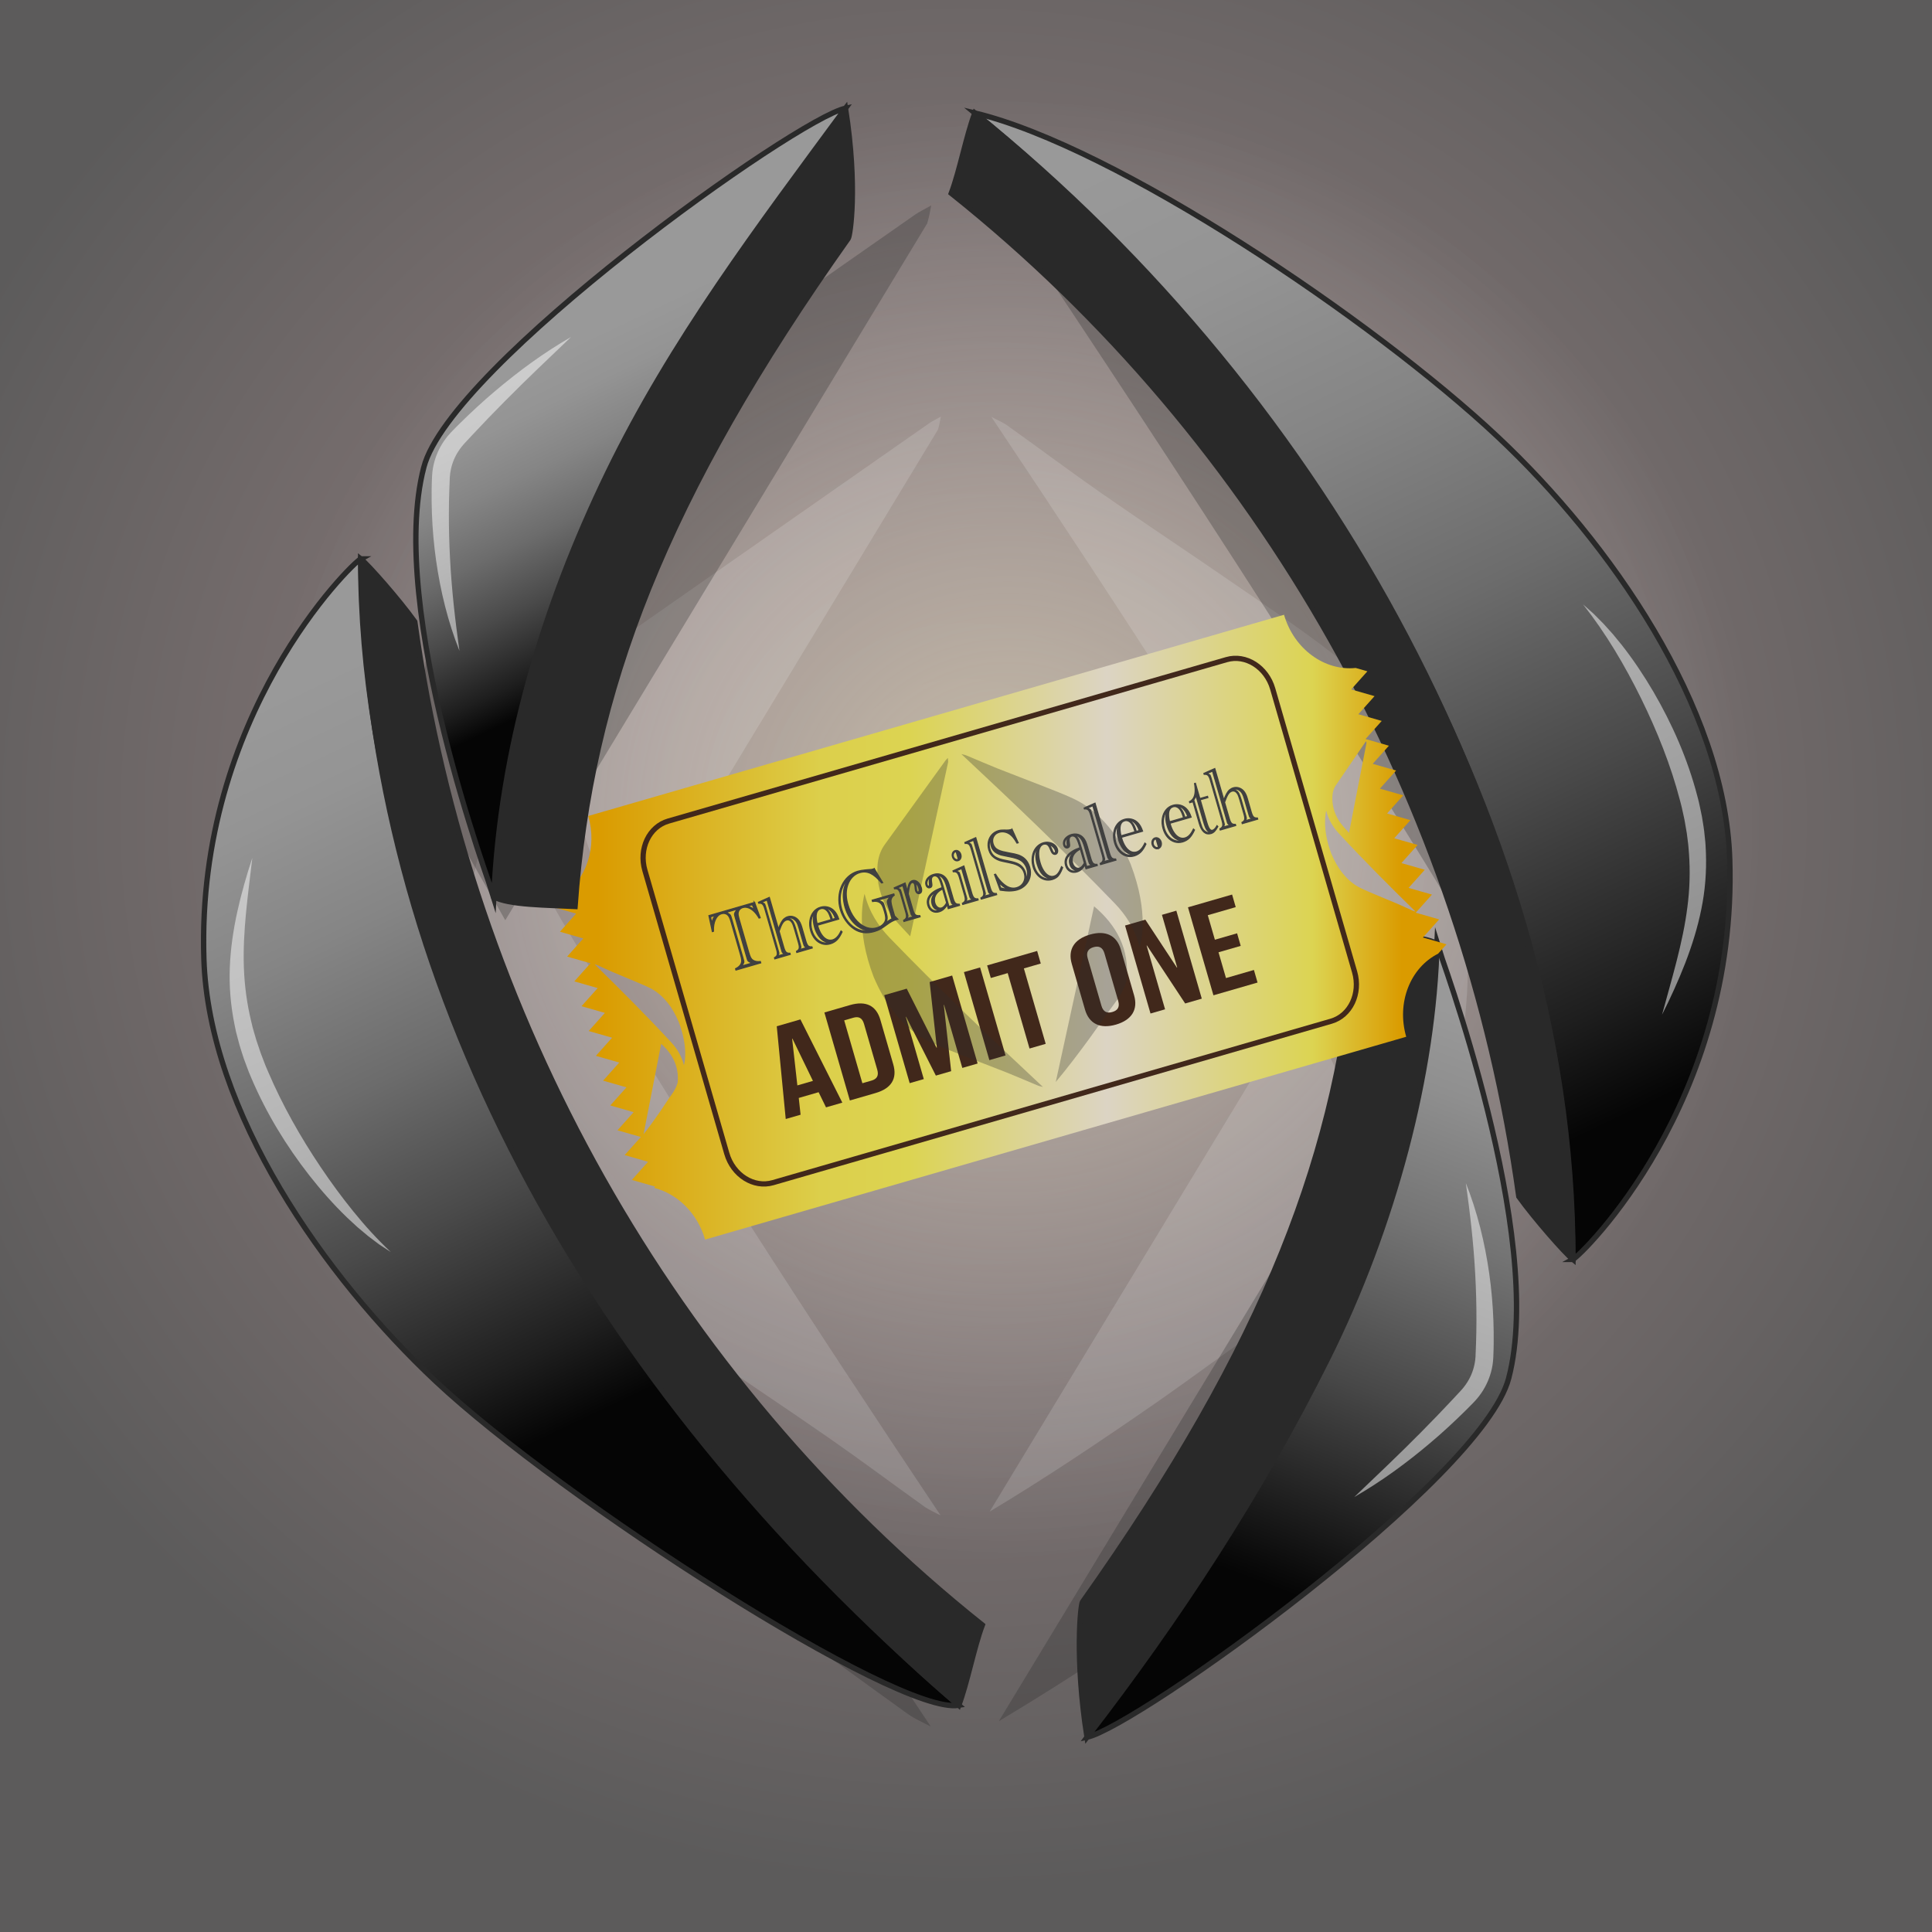 <?xml version="1.0" encoding="UTF-8"?><svg id="a" xmlns="http://www.w3.org/2000/svg" width="1080" height="1080" xmlns:xlink="http://www.w3.org/1999/xlink" viewBox="0 0 1080 1080"><rect x="0" y="0" width="1080" height="1080" fill="#333333" stroke="none"/><defs><radialGradient id="b" cx="538.63" cy="625.21" fx="538.63" fy="625.21" r="623.74" gradientTransform="translate(0 1057.47) scale(1 -.96)" gradientUnits="userSpaceOnUse"><stop offset="0" stop-color="#8f7e7e"/><stop offset=".26" stop-color="#887979"/><stop offset=".66" stop-color="#736b6b"/><stop offset="1" stop-color="#5c5b5b"/></radialGradient><radialGradient id="c" cx="935.91" cy="-2622.26" fx="935.91" fy="-2622.26" r="31.87" gradientTransform="translate(-11706.25 -33023.96) scale(13.11 -12.77)" gradientUnits="userSpaceOnUse"><stop offset="0" stop-color="#fffad1"/><stop offset=".55" stop-color="#fffded" stop-opacity=".45"/><stop offset="1" stop-color="#fff" stop-opacity="0"/></radialGradient><linearGradient id="d" x1="942.3" y1="503.71" x2="642.96" y2="1030.38" gradientTransform="translate(-46.28 1049.01) rotate(4.08) scale(1 -1)" gradientUnits="userSpaceOnUse"><stop offset="0" stop-color="#050505"/><stop offset=".1" stop-color="#1e1e1e"/><stop offset=".31" stop-color="#4a4a4a"/><stop offset=".5" stop-color="#6c6c6c"/><stop offset=".69" stop-color="#858585"/><stop offset=".86" stop-color="#949494"/><stop offset="1" stop-color="#999"/></linearGradient><linearGradient id="e" x1="751.42" y1="213.11" x2="847.69" y2="535.81" gradientTransform="translate(-46.28 1049.01) rotate(4.08) scale(1 -1)" gradientUnits="userSpaceOnUse"><stop offset="0" stop-color="#050505"/><stop offset=".03" stop-color="#0a0a0a"/><stop offset=".36" stop-color="#474747"/><stop offset=".65" stop-color="#747474"/><stop offset=".87" stop-color="#8f8f8f"/><stop offset="1" stop-color="#999"/></linearGradient><linearGradient id="f" x1="309.01" y1="563.7" x2="808.61" y2="563.7" gradientTransform="translate(0 1082) scale(1 -1)" gradientUnits="userSpaceOnUse"><stop offset="0" stop-color="#da9b00"/><stop offset=".05" stop-color="#da9b00"/><stop offset=".3" stop-color="#dccf4b"/><stop offset=".4" stop-color="#dcd452"/><stop offset=".62" stop-color="#dcd4c4"/><stop offset=".85" stop-color="#dcd452"/><stop offset=".95" stop-color="#da9b00"/><stop offset="1" stop-color="#da9b00"/></linearGradient><linearGradient id="g" x1="362.71" y1="286.52" x2="145.16" y2="669.28" gradientTransform="translate(-46.28 1049.01) rotate(4.08) scale(1 -1)" gradientUnits="userSpaceOnUse"><stop offset="0" stop-color="#050505"/><stop offset=".1" stop-color="#1e1e1e"/><stop offset=".31" stop-color="#4a4a4a"/><stop offset=".5" stop-color="#6c6c6c"/><stop offset=".69" stop-color="#858585"/><stop offset=".86" stop-color="#949494"/><stop offset="1" stop-color="#999"/></linearGradient><linearGradient id="h" x1="400.41" y1="733.86" x2="313.69" y2="885.89" gradientTransform="translate(-46.28 1049.01) rotate(4.08) scale(1 -1)" gradientUnits="userSpaceOnUse"><stop offset="0" stop-color="#c7c7c7"/><stop offset=".13" stop-color="#d2d2d2"/><stop offset=".45" stop-color="#ebebeb"/><stop offset=".75" stop-color="#fafafa"/><stop offset="1" stop-color="#fff"/></linearGradient><linearGradient id="i" x1="400.38" y1="733.69" x2="313.74" y2="886.12" gradientTransform="translate(-46.28 1049.01) rotate(4.08) scale(1 -1)" gradientUnits="userSpaceOnUse"><stop offset="0" stop-color="#050505"/><stop offset=".1" stop-color="#1e1e1e"/><stop offset=".31" stop-color="#4a4a4a"/><stop offset=".5" stop-color="#6c6c6c"/><stop offset=".69" stop-color="#858585"/><stop offset=".86" stop-color="#949494"/><stop offset="1" stop-color="#999"/></linearGradient></defs><rect width="1080" height="1080" style="fill:url(#b);"/><ellipse cx="558.75" cy="476.31" rx="430.31" ry="427.02" style="fill:url(#c); isolation:isolate; opacity:.5;"/><path d="M790.24,654.61c1.04-34.25-8.51-62.32-24.09-88.66-66.93-113.08-138.61-223.11-211.98-332.93,3.09,1.67,6.41,3.03,9.24,5.06,17.61,12.57,34.92,25.55,52.68,37.9,24.31,16.9,49.01,33.24,73.39,50.05,18.56,12.8,37.37,25.32,55.17,39.12,22.89,17.74,39.81,40.19,52.8,66.48,11.82,23.91,17.9,48.7,21.62,75.09,9.04,96.33-25.5,142.8-28.83,147.89Z" style="fill:#fff; opacity:.15;"/><path d="M289.72,425.54c-1.04,34.25,8.51,62.32,24.09,88.66,66.93,113.08,138.61,223.11,211.98,332.93-3.09-1.67-6.41-3.03-9.24-5.06-17.61-12.57-34.92-25.55-52.68-37.9-24.31-16.9-49.01-33.24-73.39-50.05-18.56-12.8-37.37-25.32-55.18-39.12-22.89-17.74-39.81-40.19-52.8-66.48-11.82-23.91-17.9-48.7-21.62-75.09-8.87-92.11,25.51-142.81,28.84-147.89Z" style="fill:#fff; opacity:.15;"/><path d="M524.31,240.18c-56.61,93.48-112.82,186.3-170.37,281.35-10.46-18.98-21.65-35.53-27.34-55.1-8.06-27.72-7.36-55.05,3.33-81.95,5.47-13.76,13.99-25.25,26.25-33.82,54.42-38.01,108.81-76.05,163.23-114.05,1.64-1.15,3.49-2,6.54-3.73-.57,3.09-.9,4.87-1.64,7.3Z" style="fill:#fff; opacity:.15;"/><path d="M745.84,706.36c-10.13,13.82-22.3,23.98-36.02,33-22.18,14.57-43.29,30.77-65.14,45.88-29.84,20.63-59.95,40.87-91.45,59.75,57.22-94.44,114.45-188.89,171.8-283.54,31.65,42.2,45.92,91.24,20.81,144.91Z" style="fill:#fff; opacity:.15;"/><path d="M886.4,698.65c1.44-47.41-11.78-86.27-33.35-122.73-92.65-156.54-191.87-308.85-293.44-460.87,4.28,2.31,8.87,4.19,12.8,7,24.37,17.4,48.34,35.37,72.93,52.46,33.65,23.4,67.85,46.01,101.6,69.29,25.69,17.72,51.73,35.05,76.38,54.15,31.69,24.56,55.1,55.63,73.09,92.02,16.36,33.11,24.77,67.42,29.92,103.95,12.5,133.36-35.32,197.7-39.93,204.73Z" style="fill:#2e2e2e; opacity:.3;"/><path d="M193.53,381.55c-1.44,47.41,11.78,86.27,33.35,122.73,92.65,156.54,191.87,308.85,293.44,460.87-4.28-2.31-8.87-4.19-12.8-7-24.37-17.4-48.34-35.37-72.93-52.46-33.65-23.4-67.85-46.01-101.6-69.29-25.69-17.72-51.73-35.05-76.38-54.15-31.69-24.56-55.1-55.63-73.09-92.02-16.36-33.11-24.77-67.42-29.92-103.95-12.27-127.51,35.33-197.69,39.93-204.73Z" style="fill:#2e2e2e; opacity:.3;"/><path d="M518.28,124.96c-78.37,129.4-156.17,257.9-235.84,389.47-14.48-26.27-29.97-49.18-37.85-76.28-11.16-38.38-10.19-76.21,4.61-113.44,7.57-19.04,19.37-34.96,36.34-46.82,75.33-52.62,150.63-105.28,225.97-157.89,2.27-1.59,4.83-2.77,9.05-5.17-.8,4.3-1.26,6.76-2.28,10.13Z" style="fill:#2e2e2e; opacity:.3;"/><path d="M824.94,770.29c-14.02,19.13-30.86,33.2-49.86,45.68-30.71,20.17-59.93,42.6-90.17,63.51-41.31,28.56-82.98,56.58-126.59,82.71,79.22-130.74,158.43-261.48,237.82-392.5,43.81,58.42,63.56,126.3,28.8,200.6Z" style="fill:#2e2e2e; opacity:.3;"/><path d="M879.27,704.02c.4-253.11-158.56-497.57-334.31-640.85,78.6,18.85,222.4,115.47,292.23,180.98,62.43,58.57,127.05,150.73,129.75,236.29,4.31,136.01-82.39,220.76-87.67,223.58Z" style="fill:url(#d); stroke:#292929; stroke-miterlimit:10; stroke-width:3px;"/><path d="M849.04,668.87c-30.48-219.77-143.81-422.45-317.26-560.81,4.82-12.85,8.35-32.04,13.17-44.89,200.3,161.47,331.39,405.83,334.32,640.85-4.37-3.52-21.32-22.74-30.23-35.15Z" style="fill:#292929; stroke:#292929; stroke-miterlimit:10; stroke-width:3px;"/><path d="M884.94,337.85c1.97,1.7,3.91,3.45,5.85,5.21l5.53,5.57c1.77,1.92,3.51,3.88,5.27,5.84l4.99,6.08c6.48,8.26,12.33,17.01,17.65,26.08,10.59,18.17,19.16,37.62,24.54,58.21,.33,1.29,.7,2.56,.98,3.87l.84,3.91c.27,1.31,.58,2.6,.81,3.92l.64,3.96c.19,1.32,.44,2.64,.59,3.97l.42,4c.33,2.66,.45,5.34,.56,8.02,.41,10.72-.43,21.49-2.59,31.9-2.11,10.43-5.3,20.52-9.08,30.27-1.9,4.88-3.94,9.69-6.09,14.44l-3.29,7.09c-1.15,2.34-2.27,4.69-3.46,7.01,5.42-20.12,11.62-39.97,14.16-60.09,1.32-10.04,1.62-20.11,.88-30.11l-.3-3.75c-.07-1.25-.29-2.49-.43-3.73l-.47-3.73c-.17-1.24-.43-2.47-.64-3.71l-.64-3.71c-.23-1.23-.53-2.46-.8-3.69l-.82-3.69c-.27-1.23-.64-2.44-.95-3.67-5.1-19.57-12.73-38.64-21.76-57-4.52-9.19-9.42-18.21-14.76-27-5.34-8.77-11.18-17.28-17.63-25.47Z" style="fill:#fff; opacity:.5;"/><path d="M843.38,770.42c-14.85,56.89-208.41,195-235.74,200.69,48.84-66.31,95.01-132.77,130.93-206.88s60.98-154.42,64.71-236.69c1.23,4.32,60.85,163.35,40.1,242.88Z" style="fill:url(#e); stroke:#292929; stroke-dasharray:0 0 0 0 0 0 0 0 0 0 0 0; stroke-miterlimit:10; stroke-width:3px;"/><path d="M803.28,527.53c-7.9-4.7-30.39-4.64-45.44-5.45-8.57,120.29-50.14,228.82-152.74,373.47-1.01,1.42-4.4,31.15,2.54,75.56,51.07-66,96.95-136.33,134.23-210.98s59.68-160.32,61.41-232.6Z" style="fill:#292929; stroke:#292929; stroke-dasharray:0 0 0 0 0 0 0 0 0 0 0 0; stroke-miterlimit:10; stroke-width:3px;"/><path d="M819.43,661.38c6.43,16.18,10.6,33.26,13.07,50.58,1.23,8.67,1.99,17.41,2.32,26.17,.19,4.38,.19,8.77,.16,13.15,0,2.19-.12,4.38-.18,6.58l-.03,.82-.06,.92c-.03,.62-.09,1.24-.16,1.86-.13,1.23-.34,2.46-.6,3.67-1.06,4.85-3.07,9.47-5.85,13.54-.7,1.01-1.44,2-2.23,2.94-.4,.47-.79,.94-1.21,1.39-.42,.45-.85,.92-1.21,1.28-1.54,1.55-3.04,3.13-4.61,4.64-6.22,6.11-12.62,12.04-19.29,17.66-13.3,11.26-27.4,21.58-42.49,30.26,12.58-12.02,25.08-23.83,37.15-36.04,6.04-6.09,11.99-12.26,17.83-18.51l4.37-4.7c.39-.41,.68-.75,.99-1.1,.32-.34,.6-.72,.89-1.08,.58-.73,1.12-1.49,1.62-2.26,2.06-3.09,3.51-6.55,4.27-10.15,.2-.9,.36-1.8,.47-2.71,.06-.45,.11-.91,.13-1.37l.05-.7,.03-.8c.08-2.12,.19-4.25,.25-6.37,.16-4.25,.21-8.51,.23-12.76,.03-8.51-.2-17.04-.66-25.57-.88-17.06-2.84-34.11-5.25-51.34Z" style="fill:#fff; opacity:.5;"/><path d="M801.97,525.94l-6.53-1.87,4.52-5.06,4.53-5.06-6.53-1.87-6.53-1.87,4.52-5.07,4.53-5.06-6.53-1.87-6.53-1.87,4.52-5.06,4.53-5.07-6.53-1.87-6.53-1.87,4.52-5.07,4.53-5.07-6.53-1.87-6.53-1.87,4.52-5.06,4.53-5.06-6.53-1.87-6.53-1.87,4.52-5.07,4.53-5.06-6.53-1.87-6.53-1.87,4.52-5.06,4.53-5.07-6.53-1.87-6.53-1.87,4.52-5.07,4.53-5.06-6.53-1.87-6.53-1.87,4.52-5.06,4.53-5.06-6.53-1.87-6.53-1.87,4.52-5.06,4.53-5.06-6.53-1.87-6.53-1.87,4.52-5.07,4.53-5.07-6.53-1.87h-.01c-17.31,1.79-34.49-10.49-40.06-29.74l-388.93,112.49c5.05,17.47-1.04,35.22-13.87,44.13l-1.46,1.63-4.52,5.07,6.53,1.87,6.53,1.87-4.52,5.07-4.52,5.07,6.53,1.87,6.53,1.87-4.52,5.07-4.52,5.07,6.53,1.87,6.53,1.87-4.52,5.06-4.52,5.07,6.53,1.87,6.53,1.87-4.52,5.07-4.52,5.07,6.53,1.87,6.53,1.87-4.52,5.06-4.52,5.07,6.53,1.87,6.53,1.87-4.52,5.07-4.52,5.07,6.53,1.87,6.53,1.87-4.52,5.06-4.52,5.07,6.53,1.87,6.53,1.87-4.52,5.07-4.52,5.06,6.53,1.87,6.53,1.87-4.52,5.07-4.52,5.07,6.53,1.87,6.53,1.87-4.52,5.07-4.52,5.06,6.53,1.87,6.53,1.87-4.52,5.07-4.52,5.07,6.53,1.87,6.53,1.87-.62,.7c12.91,3.26,24.19,13.99,28.5,28.9h0l391.93-113.36h0c-5.55-19.18,2.35-38.66,17.83-46.45l.15-.17,4.53-5.07-6.64-1.95Zm-423.14,79.25c-.71,2.53-1.85,4.56-3.25,6.48-2.26,3.1-4.3,6.42-6.49,9.59-2.99,4.33-6.03,8.61-9.32,12.74,3.27-16.82,6.55-33.63,9.83-50.49,6.04,5.34,10.11,12.4,9.23,21.68Zm3.5-9.71c-1.4-5.35-3.91-9.34-7.14-12.83-13.86-14.99-28.2-29.33-42.76-43.58,.48,.14,.98,.23,1.44,.43,2.87,1.28,5.73,2.64,8.61,3.88,3.95,1.7,7.92,3.29,11.88,4.97,3.01,1.28,6.04,2.51,9,3.97,3.8,1.88,7.03,4.72,9.91,8.3,2.62,3.26,4.53,6.87,6.21,10.82,5.51,14.61,3.06,23.12,2.85,24.04Zm362.48-150.23c.1-2.34,.7-4.45,1.93-6.24,5.44-7.96,10.87-15.92,16.31-23.88,.16-.24,.37-.44,.69-.83,.06,.5,.1,.79,.11,1.2-3.24,16.64-6.45,33.17-9.74,50.09-2.22-2.55-4.43-4.69-6.06-7.51-2.31-3.99-3.44-8.25-3.24-12.83Zm45.01,63.87c-2.87-1.28-5.73-2.64-8.61-3.88-3.95-1.7-7.92-3.29-11.88-4.97-3.01-1.28-6.04-2.51-9-3.97-3.8-1.88-7.03-4.72-9.91-8.3-2.62-3.26-4.53-6.87-6.21-10.82-5.3-13.95-3.06-23.11-2.85-24.03,1.4,5.35,3.91,9.34,7.14,12.83,13.86,14.99,28.2,29.33,42.76,43.58-.48-.15-.97-.24-1.44-.44Z" style="fill:url(#f);"/><path d="M757.23,543.31c3.5,12.11-2.37,24.45-13.11,27.56l-312.04,90.25c-10.75,3.11-22.3-4.19-25.8-16.3l-45.78-158.27c-3.5-12.11,2.37-24.45,13.11-27.56l312.04-90.25c10.75-3.11,22.3,4.19,25.8,16.3l45.78,158.27Z" style="fill:none; stroke:#41281b; stroke-miterlimit:10; stroke-width:2.93px;"/><path d="M470.87,616.38l-9.12,2.64-4.14-8.47-11.1,3.21,1.02,9.38-8.3,2.4-5.02-51.85,13.23-3.83,23.43,46.52Zm-25.14-9.63l8.71-2.52-11.47-23.64-.16,.05,2.92,26.11Z" style="fill:#41281b;"/><path d="M460.84,565.98l14.3-4.14c9.04-2.62,14.72,.39,17,8.26l7.2,24.88c2.28,7.87-.92,13.44-9.96,16.05l-14.3,4.14-14.24-49.19Zm11.07,4.42l10.16,35.13,5.1-1.47c2.88-.83,4.24-2.6,3.22-6.11l-7.4-25.58c-1.02-3.51-3.11-4.28-5.99-3.45l-5.09,1.48Z" style="fill:#41281b;"/><path d="M523.54,585.69l.16-.05-4.02-36.68,12.58-3.64,14.23,49.19-8.55,2.47-10.2-35.27-.16,.05,4.12,37.03-8.55,2.47-16.64-32.88-.16,.05,10.06,34.78-7.89,2.28-14.23-49.19,12.58-3.64,16.67,33.03Z" style="fill:#41281b;"/><path d="M538.84,543.42l9.04-2.62,14.22,49.2-9.04,2.62-14.22-49.2Z" style="fill:#41281b;"/><path d="M551.82,539.67l27.95-8.08,2.03,7.03-9.45,2.73,12.2,42.16-9.04,2.62-12.2-42.16-9.45,2.73-2.04-7.03Z" style="fill:#41281b;"/><path d="M599.12,538.78c-2.28-7.87,1.27-13.77,10.15-16.34s15.03,.53,17.3,8.4l7.4,25.58c2.28,7.87-1.27,13.77-10.15,16.34s-15.03-.53-17.3-8.4l-7.4-25.58Zm16.59,23.45c1.02,3.51,3.21,4.33,6.09,3.49,2.88-.83,4.3-2.69,3.28-6.2l-7.68-26.56c-1.02-3.51-3.21-4.33-6.09-3.49-2.88,.83-4.3,2.69-3.28,6.2l7.68,26.56Z" style="fill:#41281b;"/><path d="M641.14,528.53l-.16,.05,10.3,35.63-8.14,2.35-14.23-49.19,11.34-3.28,17.64,26.8,.16-.05-8.52-29.44,8.05-2.33,14.23,49.19-9.29,2.69-21.38-32.42Z" style="fill:#41281b;"/><path d="M679.13,525.31l12.41-3.59,2.03,7.03-12.41,3.59,4.17,14.4,15.62-4.52,2.03,7.03-24.66,7.13-14.23-49.19,24.66-7.13,2.03,7.03-15.62,4.52,3.97,13.7Z" style="fill:#41281b;"/><path d="M637.11,529.49c-2.69-10.34-7.67-18-14.13-24.68-27.71-28.68-56.43-56.08-85.58-83.28,.97,.26,1.98,.41,2.91,.8,5.8,2.4,11.56,4.95,17.38,7.27,7.97,3.18,16,6.16,23.98,9.31,6.08,2.4,12.2,4.69,18.16,7.44,7.66,3.54,14.14,8.95,19.89,15.82,5.24,6.25,9.01,13.2,12.29,20.81,10.77,28.14,5.55,44.73,5.1,46.51Z" style="fill:#2e2e2e; opacity:.3;"/><path d="M483.29,499.64c2.69,10.34,7.67,18,14.13,24.68,27.71,28.68,56.43,56.08,85.58,83.28-.97-.26-1.98-.41-2.91-.8-5.8-2.4-11.56-4.95-17.38-7.27-7.97-3.18-16-6.16-23.98-9.31-6.08-2.4-12.2-4.69-18.16-7.44-7.66-3.54-14.14-8.95-19.89-15.82-5.24-6.25-9.01-13.2-12.29-20.81-10.36-26.88-5.55-44.73-5.1-46.51Z" style="fill:#2e2e2e; opacity:.3;"/><path d="M530.03,425.98c-7.06,32.38-14.06,64.52-21.23,97.44-4.44-4.87-8.87-8.96-12.09-14.38-4.56-7.68-6.74-15.92-6.21-24.8,.27-4.54,1.56-8.65,4.1-12.16,11.27-15.59,22.54-31.2,33.81-46.79,.34-.47,.76-.87,1.43-1.62,.11,.96,.18,1.52,.19,2.31Z" style="fill:#2e2e2e; opacity:.3;"/><path d="M629.71,548.42c-1.51,4.92-3.89,8.91-6.78,12.67-4.68,6.08-8.92,12.57-13.46,18.78-6.2,8.49-12.51,16.88-19.3,24.97,7.14-32.71,14.27-65.42,21.43-98.21,12.11,10.2,20.18,23.78,18.11,41.79Z" style="fill:#2e2e2e; opacity:.3;"/><path d="M421.8,504.46l3.14,8.57-.63,.18c-.86-1.5-1.8-2.74-2.81-3.72-1.02-.98-2.06-1.66-3.14-2.03-1.08-.38-2.11-.42-3.1-.14-.77,.22-1.39,.61-1.85,1.16s-.73,1.2-.81,1.95c-.08,.72,.09,1.79,.51,3.22l5.43,18.77c.4,1.4,.78,2.4,1.12,3,.35,.61,.81,1.09,1.4,1.44,1.05,.63,2.38,.85,3.98,.66l.21,.73-13.85,4.01-.21-.73c1.62-.78,2.68-1.78,3.18-3.01,.22-.56,.3-1.18,.24-1.88s-.27-1.66-.63-2.9l-5.43-18.77c-.45-1.55-.95-2.63-1.51-3.23-.44-.5-.99-.84-1.64-1.02-.65-.18-1.33-.16-2.05,.05-1.48,.43-2.63,1.52-3.45,3.28s-1.18,3.94-1.08,6.54l-.61,.18-1.92-8.92,25.51-7.39Zm-24.61,8.06l.72,3.54c.28-1.15,.55-2.01,.81-2.58s.65-1.15,1.16-1.74l-2.69,.78Zm17.41,27.51l5.76-1.67-.96-.46c-.59-.29-.98-.52-1.16-.71s-.34-.51-.48-.98l-.22-.78c-.04-.13-.06-.21-.08-.26-.02-.04-.04-.09-.05-.14l-6.36-21.99s-.02-.1-.03-.14c-.01-.05-.03-.14-.06-.26l-.22-.78c-.14-.47-.17-.86-.1-1.16s.26-.68,.58-1.15l.83-1.31-6.05,1.75,1.21,.72c.43,.25,.74,.5,.94,.76s.36,.59,.48,1l.22,.78c.05,.14,.1,.27,.14,.39l6.36,21.99c.04,.13,.07,.26,.1,.41l.22,.78c.14,.47,.18,.84,.12,1.11-.06,.27-.25,.67-.58,1.19l-.61,.91Zm5.95-34.27l-2.85,.82c.79,.14,1.49,.37,2.09,.68s1.28,.82,2.04,1.51l-1.28-3.01Z" style="fill:#404040; stroke:#404040; stroke-miterlimit:10; stroke-width:.61px;"/><path d="M435.15,519.26c.48-1.38,.99-2.55,1.52-3.51s1.1-1.7,1.7-2.21,1.31-.89,2.12-1.12c1-.29,2-.27,3.03,.04,1.02,.32,1.9,.89,2.63,1.71,.83,.91,1.51,2.28,2.04,4.1l2.26,7.81c.38,1.3,.8,2.18,1.28,2.64s1.19,.65,2.14,.58l.18,.64-8.63,2.5-.18-.64c.84-.45,1.34-.99,1.5-1.63s.06-1.61-.32-2.91l-2.3-7.95c-.49-1.71-.93-2.87-1.3-3.47-.41-.66-.88-1.13-1.43-1.41-.55-.27-1.12-.33-1.73-.15-.84,.24-1.56,.82-2.15,1.72-.6,.9-1.27,2.41-2,4.53l2.64,9.12c.38,1.3,.8,2.18,1.28,2.64s1.19,.65,2.14,.58l.18,.64-8.63,2.5-.18-.64c.84-.45,1.34-.99,1.51-1.62s.07-1.61-.32-2.93l-6.57-22.72c-.38-1.32-.82-2.21-1.31-2.67-.5-.46-1.2-.64-2.13-.54l-.15-.52,6.08-2.7,5.1,17.59Zm-.36,15.11l3.93-1.14-.59-.29s-.07-.04-.1-.05l-.32-.16c-.25-.17-.43-.44-.55-.81l-.14-.47-8.21-28.39-3.1,1.36,.96,.44s.05,.01,.1,.05l.32,.16c.16,.07,.29,.21,.39,.41s.23,.57,.38,1.1l7.28,25.17c.19,.64,.27,1.05,.27,1.22-.01,.17-.1,.43-.29,.77-.03,.04-.04,.07-.04,.09l-.29,.54Zm12.3-3.56l3.91-1.13-.57-.29s-.09-.05-.1-.05l-.32-.16c-.26-.18-.45-.45-.55-.81l-.14-.47-.09-.23-2.6-8.98c-.34-1.19-.68-2.11-1.01-2.76-.33-.65-.73-1.19-1.19-1.62-1.19-1.08-2.44-1.44-3.73-1.06-.13,.04-.42,.16-.88,.36,.85-.09,1.56,.01,2.14,.31,.57,.3,1.07,.86,1.51,1.66,.44,.81,.88,1.97,1.32,3.49l2.64,9.12c.19,.64,.28,1.05,.28,1.22s-.09,.43-.28,.77c-.02,.04-.03,.06-.04,.06s-.01,.01-.02,.03l-.28,.54Z" style="fill:#404040; stroke:#404040; stroke-miterlimit:10; stroke-width:.61px;"/><path d="M457,517.19l.15,.52c.54,1.87,1.24,3.43,2.11,4.71,.86,1.27,1.83,2.17,2.9,2.69s2.17,.62,3.31,.29c.6-.17,1.17-.47,1.71-.89,.54-.42,1.04-.94,1.51-1.57,.46-.63,.95-1.46,1.46-2.51l.58,.52c-.9,1.96-1.85,3.45-2.87,4.47-1.02,1.02-2.27,1.75-3.77,2.19-1.56,.45-3.08,.45-4.55-.01s-2.77-1.33-3.88-2.62c-1.11-1.29-1.94-2.87-2.48-4.74-.57-1.96-.71-3.86-.43-5.71,.28-1.85,.94-3.42,1.98-4.73s2.36-2.19,3.97-2.65c1.38-.4,2.73-.42,4.08-.08,1.34,.34,2.51,1.03,3.51,2.07,1.04,1.06,1.9,2.6,2.58,4.63l-11.87,3.42Zm7.72,9.47c-.97,.13-1.78,.13-2.42,.01s-1.32-.4-2.03-.84c-1.05-.65-2.01-1.62-2.87-2.93s-1.54-2.81-2.03-4.5c-.34-1.18-.56-2.29-.65-3.33-.1-1.04-.06-2.01,.12-2.91s.5-1.8,.98-2.7c-1.21,1.4-1.99,3.02-2.32,4.85s-.22,3.73,.35,5.71c.49,1.69,1.26,3.14,2.3,4.34,1.04,1.2,2.25,2.03,3.62,2.48,1.37,.45,2.75,.48,4.14,.08,.3-.09,.58-.18,.81-.26Zm-7.96-10.29l7.84-2.27c-.63-2.11-1.24-3.58-1.85-4.41-.55-.76-1.17-1.29-1.86-1.59-.7-.3-1.39-.35-2.09-.15-2.52,.73-3.2,3.54-2.04,8.42Zm10.22-2.96c-.38-1.15-.86-2.15-1.44-3-.59-.85-1.25-1.52-2-2.01-.75-.49-1.54-.77-2.38-.83,.97,.5,1.76,1.2,2.38,2.09,.62,.89,1.14,2.08,1.58,3.57,.07,.25,.13,.47,.17,.66l1.69-.48Z" style="fill:#404040; stroke:#404040; stroke-miterlimit:10; stroke-width:.61px;"/><path d="M488.69,485.55l4.72,7.84-.59,.17c-2.21-2.64-4.27-4.41-6.18-5.32s-3.91-1.06-6.01-.45c-1.53,.44-2.88,1.25-4.04,2.42s-2.05,2.63-2.68,4.39c-1.16,3.21-1.15,6.84,.02,10.9,.9,3.11,2.21,5.77,3.93,7.99,1.72,2.22,3.67,3.79,5.83,4.71,2.17,.92,4.32,1.07,6.46,.45,1.32-.38,2.43-.99,3.31-1.81s1.41-1.75,1.59-2.77c.17-.95-.02-2.36-.56-4.22l-.23-.8c-.4-1.38-.78-2.39-1.14-3.03-.36-.64-.83-1.15-1.39-1.51-1.06-.66-2.38-.85-3.97-.56l-.21-.73,12.11-3.5,.21,.73c-.97,.59-1.56,1.46-1.79,2.63-.14,.89,.11,2.44,.75,4.65l1.24,4.28,1.82,1.82c-.19,.04-.4,.09-.64,.16-1.01,.29-1.95,.67-2.82,1.15-.87,.47-1.97,1.21-3.28,2.2-1.26,.96-2.36,1.68-3.3,2.17-.95,.49-1.98,.89-3.11,1.22-4.27,1.24-8.03,.78-11.28-1.38-1.78-1.2-3.35-2.76-4.71-4.69s-2.36-4.01-3.01-6.25c-.67-2.32-.93-4.63-.77-6.94,.16-2.3,.68-4.44,1.58-6.4s2.11-3.64,3.65-5.04,3.31-2.4,5.31-2.98c1.14-.33,2.55-.58,4.24-.74,.25-.04,.54-.07,.88-.09s.99-.07,1.95-.14c.5-.03,.91-.08,1.21-.17,.05-.02,.14-.05,.27-.1,.13-.05,.27-.1,.43-.15,.06-.05,.14-.08,.2-.11Zm-2.02,34.83c-1.64-.19-3.02-.48-4.13-.89-1.11-.41-2.24-1.04-3.38-1.88-1.55-1.2-2.91-2.7-4.08-4.5-1.17-1.8-2.07-3.79-2.7-5.97-.54-1.87-.85-3.76-.94-5.67-.08-1.91,.09-3.67,.52-5.27,.44-1.76,1.38-3.71,2.8-5.86-1.56,1.62-2.77,3.39-3.63,5.31-.86,1.91-1.34,3.93-1.44,6.05s.16,4.29,.8,6.5c.79,2.73,2,5.09,3.63,7.08s3.55,3.43,5.74,4.33,4.46,1.15,6.81,.77Zm4.28-17.24l1.46,.7c.56,.26,.93,.5,1.13,.69,.19,.2,.36,.53,.49,1,.05,.16,.09,.3,.13,.42,.04,.12,.08,.24,.11,.35l.12,.4,1.03,3.57c.37,1.27,.54,2.28,.51,3.04s-.26,1.62-.69,2.59c1.07-.97,2.2-1.73,3.41-2.28l-2.18-7.53-.12-.4c-.07-.25-.14-.51-.2-.78-.14-.47-.17-.85-.11-1.15,.06-.3,.25-.68,.57-1.15l.86-1.37-6.52,1.9Z" style="fill:#404040; stroke:#404040; stroke-miterlimit:10; stroke-width:.61px;"/><path d="M507.26,498.2c.25-1.97,.58-3.4,.99-4.27s1.01-1.43,1.81-1.66c1-.29,1.96-.06,2.9,.69s1.61,1.82,2.02,3.21c.26,.89,.3,1.63,.14,2.2-.17,.58-.53,.94-1.1,1.11-.48,.14-.93,.06-1.35-.25-.42-.3-.71-.76-.89-1.37-.08-.28-.14-.6-.17-.97l-.08-.95c-.05-.58-.14-1.08-.26-1.5s-.31-.73-.57-.92-.55-.24-.86-.15c-.37,.11-.68,.38-.93,.82-.26,.44-.48,1.09-.66,1.95s-.37,2.04-.54,3.53l2.63,9.08c.38,1.3,.84,2.17,1.38,2.61,.54,.44,1.36,.6,2.45,.49l.18,.64-9.04,2.61-.18-.64c.84-.45,1.34-.99,1.51-1.62s.07-1.61-.32-2.93l-2.86-9.88c-.38-1.32-.82-2.21-1.31-2.67-.5-.46-1.2-.64-2.13-.54l-.15-.52,6.08-2.7,1.31,4.6Zm-.31,15.3l3.93-1.14-.59-.29s-.07-.04-.1-.05l-.32-.16c-.25-.17-.43-.44-.55-.81l-.14-.47-.07-.24-4.43-15.31-3.1,1.36,.96,.44s.05,.01,.1,.05l.32,.16c.16,.07,.29,.21,.39,.41s.23,.57,.38,1.1l3.56,12.32c.19,.64,.27,1.05,.27,1.22-.01,.17-.1,.43-.29,.77-.03,.04-.04,.07-.04,.09l-.28,.55Zm4.03-20.38c.44,.4,.74,.88,.91,1.44,.14,.49,.24,1.1,.3,1.85,.06,.71,.13,1.18,.19,1.4,.19,.66,.51,.92,.95,.79,.56-.16,.66-.88,.29-2.15-.46-1.61-1.34-2.72-2.64-3.33Z" style="fill:#404040; stroke:#404040; stroke-miterlimit:10; stroke-width:.61px;"/><path d="M529.46,505.74c-1.14,2.1-2.63,3.41-4.48,3.95-1.48,.43-2.8,.31-3.95-.35s-1.94-1.74-2.37-3.23c-.61-2.12-.23-4.03,1.15-5.74s3.67-3.11,6.88-4.21l-.19-.66-.1-.33c-.35-1.22-.69-2.21-1-2.96-.32-.75-.62-1.3-.9-1.64-.33-.4-.71-.68-1.15-.85s-.87-.19-1.29-.07c-.62,.18-1.03,.56-1.25,1.14-.22,.58-.22,1.39-.03,2.42,.18,1.02,.2,1.74,.07,2.16s-.49,.71-1.07,.88c-.45,.13-.87,.05-1.28-.24-.41-.29-.7-.73-.87-1.33-.23-.8-.2-1.6,.1-2.39s.82-1.5,1.57-2.12,1.63-1.09,2.66-1.38c1.32-.38,2.57-.4,3.75-.05s2.17,1.01,2.99,2c.43,.51,.8,1.1,1.12,1.79s.66,1.67,1.03,2.94l1.96,6.77c.38,1.3,.8,2.18,1.28,2.64,.48,.46,1.19,.65,2.14,.58l.18,.64-6.33,1.83-.62-2.19Zm-3.81,3.04c-2.39,.1-3.92-1.04-4.61-3.41-.44-1.54-.31-3,.41-4.4,.32-.62,1.02-1.49,2.12-2.63-1.48,.82-2.57,1.67-3.27,2.55-1.18,1.53-1.5,3.2-.98,5,.38,1.3,1.08,2.24,2.1,2.82,1.03,.58,2.17,.69,3.43,.32,.3-.08,.57-.17,.8-.25Zm-5.37-18.58c-.84,.55-1.44,1.22-1.81,2.02s-.45,1.59-.22,2.37c.09,.3,.21,.52,.38,.66s.35,.18,.55,.12c.18-.05,.3-.16,.35-.32s.05-.45,0-.88c-.11-.92-.11-1.64-.01-2.15,.09-.52,.35-1.12,.76-1.82Zm8.88,14.51l-2.25-7.78c-1.2,.6-2.18,1.31-2.93,2.12s-1.25,1.71-1.49,2.7c-.24,.99-.21,1.99,.08,3.01,.3,1.04,.81,1.82,1.52,2.35,.72,.53,1.47,.69,2.25,.46,.97-.29,1.91-1.24,2.82-2.86Zm1.3,1.99l2.91-.84-.57-.29s-.09-.05-.1-.05l-.32-.16c-.26-.18-.45-.45-.55-.81l-.14-.47-.09-.23-2.31-8c-.63-2.18-1.31-3.75-2.04-4.71-1.01-1.27-2.2-1.93-3.57-1.97,1.04,.46,1.86,1.44,2.45,2.94,.35,.92,.81,2.36,1.38,4.34l2.95,10.25Z" style="fill:#404040; stroke:#404040; stroke-miterlimit:10; stroke-width:.61px;"/><path d="M538.18,505.59l-.18-.64c.84-.45,1.34-.99,1.51-1.62s.07-1.61-.32-2.93l-2.86-9.88c-.38-1.32-.82-2.21-1.31-2.67-.5-.46-1.2-.64-2.13-.54l-.15-.52,6.08-2.7,4.38,15.15c.38,1.3,.8,2.18,1.28,2.64,.48,.46,1.19,.65,2.14,.58l.18,.64-8.62,2.49Zm1.67-1.61l3.93-1.14-.59-.29s-.07-.04-.1-.05l-.32-.16c-.25-.17-.43-.44-.55-.81l-.14-.47-.07-.24-4.43-15.31-3.1,1.36,.96,.44s.05,.01,.1,.05l.32,.16c.16,.07,.29,.21,.39,.41,.1,.2,.23,.57,.38,1.1l3.56,12.32c.19,.64,.27,1.05,.27,1.22-.01,.17-.1,.43-.29,.77-.03,.04-.04,.07-.04,.09l-.28,.55Zm-7.42-24.99c-.23-.78-.2-1.51,.09-2.19,.29-.68,.76-1.11,1.43-1.31,.67-.19,1.3-.08,1.91,.34,.6,.42,1.02,1.02,1.25,1.81,.23,.8,.2,1.53-.09,2.19-.29,.66-.77,1.09-1.44,1.28s-1.3,.09-1.9-.32c-.6-.4-1.02-1-1.25-1.8Zm1.61-2.84c-.45,.17-.78,.51-.99,1.04-.21,.53-.23,1.07-.07,1.64,.16,.56,.48,1.02,.95,1.36,.47,.34,.92,.45,1.37,.32,.29-.08,.38-.3,.28-.67-.07-.29-.23-.86-.48-1.72-.24-.83-.4-1.36-.48-1.59-.11-.32-.3-.44-.58-.38Z" style="fill:#404040; stroke:#404040; stroke-miterlimit:10; stroke-width:.61px;"/><path d="M548.52,502.6l-.18-.64c.84-.45,1.34-.99,1.51-1.62s.07-1.61-.32-2.93l-6.57-22.72c-.38-1.32-.82-2.21-1.31-2.67-.5-.46-1.2-.64-2.13-.54l-.15-.52,6.08-2.7,8.1,27.99c.38,1.3,.8,2.18,1.28,2.64,.48,.46,1.19,.65,2.14,.58l.18,.64-8.63,2.49Zm1.67-1.61l3.93-1.14-.59-.29s-.07-.04-.1-.05l-.32-.16c-.25-.17-.43-.44-.55-.81l-.14-.47-.07-.24-8.14-28.15-3.1,1.36,.96,.44s.05,.01,.1,.05l.32,.16c.16,.07,.29,.21,.39,.41s.23,.57,.38,1.1l7.28,25.17c.19,.64,.27,1.05,.27,1.22-.01,.17-.1,.43-.29,.77-.03,.04-.04,.07-.04,.09l-.29,.54Z" style="fill:#404040; stroke:#404040; stroke-miterlimit:10; stroke-width:.61px;"/><path d="M565.76,463.61l3.41,7.5-.67,.19c-.76-1.31-1.43-2.32-2.01-3.04s-1.15-1.29-1.73-1.72c-.93-.7-1.93-1.17-3.01-1.4-1.08-.23-2.13-.2-3.16,.1-1.44,.42-2.48,1.23-3.13,2.42-.65,1.2-.76,2.53-.33,4.01,.47,1.62,1.45,2.78,2.95,3.5,.77,.36,1.57,.64,2.39,.85s2.09,.48,3.8,.8c1.16,.19,2.15,.38,2.97,.57,.82,.19,1.49,.37,2.02,.56,.52,.19,1.06,.42,1.61,.71,2.33,1.23,3.9,3.26,4.72,6.1,.54,1.87,.6,3.67,.19,5.42-.42,1.75-1.26,3.27-2.51,4.56-1.26,1.29-2.81,2.2-4.64,2.73-1.27,.37-2.8,.56-4.6,.59-1.06,0-2.5-.13-4.31-.39l-.62-.08-3.17-8.74,.59-.17c1.27,2.23,2.82,4.1,4.65,5.61,2.4,1.97,4.77,2.62,7.1,1.95,1.19-.34,2.17-.92,2.94-1.73s1.28-1.76,1.53-2.86c.25-1.1,.2-2.26-.16-3.48-.31-1.08-.8-2-1.46-2.75-.66-.75-1.56-1.38-2.7-1.9-1.14-.51-2.63-.94-4.46-1.3-2.67-.54-4.3-.9-4.89-1.08-1.14-.37-2.14-.83-2.98-1.4s-1.55-1.25-2.1-2.04c-.56-.79-.98-1.69-1.27-2.69-.45-1.55-.52-3.07-.2-4.56,.32-1.48,.97-2.77,1.95-3.85,.99-1.08,2.21-1.84,3.66-2.26,.92-.27,1.99-.38,3.22-.35l1.29,.04c.96,.03,1.94-.1,2.93-.39l.19-.03Zm-6.36,32.71c1.04,.35,2.3,.6,3.8,.76-1.15-.69-2.04-1.27-2.67-1.75s-1.39-1.19-2.29-2.14l1.16,3.13Zm13.37-2.88c1.62-2.49,2.05-5.05,1.3-7.66-.3-1.03-.77-1.99-1.41-2.87-.64-.88-1.4-1.56-2.27-2.06-1.27-.77-3.31-1.41-6.12-1.93-2.33-.45-3.85-.76-4.57-.95-.71-.18-1.47-.49-2.28-.92-1.67-.87-2.79-2.27-3.34-4.18-.16-.57-.26-1.09-.29-1.59-.03-.49,0-.99,.08-1.48,.09-.49,.27-1.17,.54-2.03-1.41,2.16-1.76,4.44-1.06,6.86,.67,2.32,1.96,3.94,3.87,4.84,1.01,.49,2.11,.87,3.31,1.13,.15,.04,1.32,.28,3.49,.72,2.62,.52,4.5,1.13,5.64,1.83,1.82,1.12,3.02,2.72,3.62,4.79,.29,1,.39,1.94,.31,2.8-.07,.89-.35,1.78-.82,2.7Z" style="fill:#404040; stroke:#404040; stroke-miterlimit:10; stroke-width:.61px;"/><path d="M593.39,484.47l.64,.53c-.53,1.41-1.06,2.55-1.6,3.43-.53,.88-1.13,1.57-1.8,2.06-.67,.5-1.48,.89-2.45,1.17-1.53,.44-3.02,.44-4.45,0s-2.7-1.29-3.8-2.54-1.91-2.77-2.43-4.56c-.42-1.46-.6-2.93-.53-4.41,.07-1.48,.36-2.83,.87-4.05s1.24-2.27,2.19-3.14c.95-.88,2.02-1.49,3.23-1.84,1.11-.32,2.23-.38,3.34-.16,1.11,.21,2.07,.65,2.88,1.32s1.36,1.49,1.64,2.48c.19,.64,.18,1.23-.01,1.77-.19,.54-.53,.88-1.01,1.02-.71,.2-1.36-.05-1.95-.76-.26-.32-.59-.99-.99-2.03-.41-1.02-.8-1.72-1.16-2.11-.33-.36-.73-.61-1.19-.74s-.94-.12-1.44,.02c-.9,.26-1.59,.87-2.07,1.82s-.71,2.16-.69,3.61c.02,1.46,.28,3.08,.8,4.87,.51,1.77,1.19,3.29,2.02,4.55,.83,1.26,1.75,2.15,2.74,2.67,.99,.52,2.01,.63,3.04,.33,.59-.17,1.12-.47,1.6-.88,.48-.42,.93-1,1.36-1.74,.44-.75,.84-1.64,1.22-2.69Zm-5.47,6.58c-3.9-.08-6.61-2.74-8.13-8-.57-1.98-.81-3.69-.71-5.15s.57-2.97,1.42-4.54c-2.77,3.04-3.54,6.69-2.31,10.94,.48,1.66,1.22,3.08,2.23,4.24,1,1.16,2.16,1.97,3.48,2.41,1.32,.44,2.66,.48,4.02,.1Zm-1.95-19.27c.55,.49,.94,.91,1.17,1.28s.53,1.02,.92,1.96c.34,.8,.62,1.31,.81,1.52,.2,.22,.43,.28,.71,.2,.43-.13,.54-.56,.32-1.32-.45-1.54-1.76-2.75-3.93-3.64Z" style="fill:#404040; stroke:#404040; stroke-miterlimit:10; stroke-width:.61px;"/><path d="M606.47,483.46c-1.14,2.1-2.63,3.41-4.48,3.95-1.48,.43-2.8,.31-3.95-.35s-1.94-1.74-2.37-3.23c-.61-2.12-.23-4.03,1.15-5.74s3.67-3.11,6.88-4.21l-.19-.66-.1-.33c-.35-1.22-.69-2.21-1.01-2.96s-.62-1.3-.9-1.64c-.33-.4-.71-.68-1.15-.85s-.87-.19-1.29-.07c-.62,.18-1.03,.56-1.25,1.14-.22,.58-.22,1.39-.03,2.42,.18,1.02,.2,1.74,.07,2.16s-.49,.71-1.07,.88c-.45,.13-.87,.05-1.28-.24-.41-.29-.7-.73-.87-1.33-.23-.8-.2-1.6,.1-2.39s.82-1.5,1.57-2.12,1.64-1.09,2.66-1.38c1.32-.38,2.57-.4,3.75-.05s2.17,1.01,2.99,2c.43,.51,.8,1.1,1.12,1.79s.66,1.67,1.03,2.94l1.96,6.77c.38,1.3,.8,2.18,1.28,2.64,.48,.46,1.19,.65,2.14,.58l.18,.64-6.33,1.83-.61-2.19Zm-3.8,3.04c-2.39,.1-3.92-1.04-4.61-3.41-.44-1.54-.31-3,.41-4.4,.32-.62,1.02-1.49,2.12-2.63-1.48,.82-2.57,1.67-3.27,2.55-1.18,1.53-1.5,3.2-.98,5,.38,1.3,1.08,2.24,2.1,2.82,1.03,.58,2.17,.69,3.43,.32,.3-.08,.57-.16,.8-.25Zm-5.38-18.58c-.84,.55-1.44,1.22-1.81,2.02s-.45,1.59-.22,2.37c.09,.3,.21,.52,.38,.65,.17,.14,.35,.18,.55,.12,.18-.05,.3-.16,.35-.32s.05-.45,0-.88c-.11-.92-.11-1.64-.02-2.15,.11-.51,.36-1.11,.77-1.81Zm8.88,14.51l-2.25-7.78c-1.2,.6-2.18,1.31-2.93,2.12s-1.25,1.71-1.49,2.7c-.24,.99-.21,1.99,.08,3.01,.3,1.04,.81,1.82,1.52,2.35,.72,.53,1.47,.69,2.25,.46,.98-.29,1.91-1.24,2.82-2.86Zm1.3,1.99l2.91-.84-.57-.29s-.09-.05-.1-.05l-.32-.16c-.26-.18-.45-.45-.55-.81l-.14-.47-.09-.23-2.31-8c-.63-2.18-1.31-3.75-2.04-4.71-1.01-1.27-2.2-1.93-3.57-1.97,1.04,.46,1.86,1.44,2.45,2.94,.35,.92,.81,2.36,1.38,4.34l2.95,10.25Z" style="fill:#404040; stroke:#404040; stroke-miterlimit:10; stroke-width:.61px;"/><path d="M615.2,483.31l-.18-.64c.84-.45,1.34-.99,1.51-1.62s.07-1.61-.32-2.93l-6.57-22.72c-.38-1.32-.82-2.21-1.31-2.67-.5-.46-1.2-.64-2.13-.54l-.15-.52,6.08-2.7,8.1,27.99c.38,1.3,.8,2.18,1.28,2.64,.48,.46,1.19,.65,2.14,.58l.18,.64-8.63,2.49Zm1.67-1.6l3.93-1.14-.59-.29s-.07-.04-.1-.05l-.32-.16c-.25-.17-.43-.44-.55-.81l-.14-.47-.07-.24-8.14-28.15-3.1,1.36,.96,.44s.05,.01,.1,.05l.32,.16c.16,.07,.29,.21,.4,.41,.1,.2,.23,.57,.38,1.1l7.28,25.17c.19,.64,.28,1.05,.27,1.22s-.1,.43-.29,.77c-.03,.04-.04,.07-.04,.09l-.3,.54Z" style="fill:#404040; stroke:#404040; stroke-miterlimit:10; stroke-width:.61px;"/><path d="M626.87,468.06l.15,.52c.54,1.87,1.24,3.43,2.11,4.71,.86,1.27,1.83,2.17,2.9,2.69s2.17,.62,3.31,.29c.6-.17,1.17-.47,1.71-.89,.54-.42,1.04-.94,1.5-1.57,.47-.63,.95-1.46,1.46-2.51l.58,.52c-.9,1.96-1.85,3.45-2.87,4.47s-2.27,1.75-3.77,2.19c-1.56,.45-3.08,.45-4.55-.01s-2.77-1.33-3.88-2.62-1.94-2.87-2.48-4.74c-.57-1.96-.71-3.86-.43-5.71s.94-3.42,1.98-4.73c1.04-1.3,2.36-2.19,3.97-2.65,1.37-.4,2.73-.42,4.08-.08,1.34,.34,2.51,1.03,3.51,2.07,1.04,1.06,1.9,2.6,2.57,4.63l-11.85,3.42Zm7.72,9.46c-.97,.13-1.78,.13-2.42,.01-.65-.12-1.32-.4-2.03-.84-1.05-.65-2.01-1.62-2.87-2.93s-1.54-2.81-2.03-4.5c-.34-1.18-.56-2.29-.65-3.33-.1-1.04-.06-2.01,.12-2.91,.17-.9,.5-1.8,.98-2.7-1.21,1.4-1.99,3.02-2.32,4.85-.34,1.83-.22,3.73,.35,5.71,.49,1.69,1.26,3.14,2.3,4.34,1.04,1.2,2.25,2.03,3.62,2.48s2.75,.48,4.14,.08c.31-.08,.58-.17,.81-.26Zm-7.96-10.28l7.84-2.27c-.62-2.11-1.24-3.58-1.85-4.41-.55-.76-1.17-1.29-1.86-1.59-.7-.3-1.39-.35-2.09-.15-2.52,.73-3.2,3.53-2.04,8.42Zm10.22-2.96c-.38-1.15-.86-2.15-1.44-3-.59-.85-1.25-1.52-2-2.01-.75-.49-1.54-.77-2.38-.83,.97,.5,1.76,1.2,2.38,2.09,.62,.89,1.14,2.08,1.58,3.57,.07,.25,.13,.47,.17,.66l1.69-.48Z" style="fill:#404040; stroke:#404040; stroke-miterlimit:10; stroke-width:.61px;"/><path d="M644.06,472.11c-.16-.56-.2-1.11-.11-1.63,.09-.52,.29-.97,.59-1.34,.3-.38,.69-.63,1.16-.77,.47-.14,.94-.13,1.39,.03,.46,.16,.86,.43,1.22,.82,.35,.39,.61,.87,.78,1.43,.16,.56,.2,1.11,.11,1.63s-.29,.97-.59,1.34c-.3,.38-.69,.63-1.16,.77-.47,.14-.94,.13-1.39-.03s-.86-.43-1.22-.82c-.36-.39-.62-.87-.78-1.43Zm3.37,.91l-1.01-3.48c-.11-.39-.33-.54-.64-.45-.46,.13-.8,.49-1.01,1.06-.22,.57-.24,1.16-.06,1.78,.18,.61,.51,1.1,1.01,1.47s.97,.48,1.41,.36c.31-.11,.41-.35,.3-.74Z" style="fill:#404040; stroke:#404040; stroke-miterlimit:10; stroke-width:.61px;"/><path d="M654.01,460.21l.15,.52c.54,1.87,1.24,3.43,2.11,4.71,.86,1.27,1.83,2.17,2.9,2.69s2.17,.62,3.31,.29c.6-.17,1.17-.47,1.71-.89,.54-.42,1.04-.94,1.5-1.57,.47-.63,.95-1.46,1.46-2.51l.58,.52c-.9,1.96-1.85,3.45-2.87,4.47s-2.27,1.75-3.77,2.19c-1.56,.45-3.08,.45-4.55-.01-1.47-.46-2.77-1.33-3.88-2.62s-1.94-2.87-2.48-4.74c-.57-1.96-.71-3.86-.43-5.71s.94-3.42,1.98-4.73,2.36-2.19,3.97-2.65c1.37-.4,2.73-.42,4.08-.08,1.34,.34,2.51,1.03,3.51,2.07,1.04,1.06,1.9,2.6,2.57,4.63l-11.85,3.42Zm7.72,9.46c-.97,.13-1.78,.13-2.42,.01-.65-.12-1.32-.4-2.03-.84-1.05-.65-2.01-1.62-2.87-2.93s-1.54-2.81-2.03-4.5c-.34-1.18-.56-2.29-.65-3.33-.1-1.04-.06-2.01,.12-2.91,.17-.9,.5-1.8,.98-2.7-1.21,1.4-1.99,3.02-2.32,4.85-.34,1.83-.22,3.73,.35,5.71,.49,1.69,1.26,3.14,2.3,4.34,1.04,1.2,2.25,2.03,3.62,2.48s2.75,.48,4.14,.08c.31-.08,.58-.17,.81-.26Zm-7.96-10.28l7.84-2.27c-.62-2.11-1.24-3.58-1.85-4.41-.55-.76-1.17-1.29-1.86-1.59-.7-.3-1.39-.35-2.09-.15-2.52,.73-3.2,3.53-2.04,8.42Zm10.22-2.96c-.38-1.15-.86-2.15-1.44-3-.59-.85-1.25-1.52-2-2.01-.75-.49-1.54-.77-2.38-.83,.97,.5,1.76,1.2,2.38,2.09,.62,.89,1.14,2.08,1.58,3.57,.07,.25,.13,.47,.17,.66l1.69-.48Z" style="fill:#404040; stroke:#404040; stroke-miterlimit:10; stroke-width:.61px;"/><path d="M670.93,447.08l3.61,12.47c.35,1.22,.7,2.19,1.04,2.9,.34,.71,.69,1.2,1.06,1.46,.37,.27,.77,.34,1.22,.21,.8-.23,1.62-1.08,2.46-2.55l.46,.48c-.61,1.16-1.22,2.05-1.83,2.67-.6,.62-1.28,1.03-2.04,1.25-1.47,.42-2.75,.16-3.86-.78-1.1-.95-1.98-2.53-2.62-4.76l-3.54-12.25-1.81,.52-.16-.56c.94-.44,1.67-1.11,2.21-2.01,.53-.9,.85-2.03,.95-3.37,.1-1.34-.01-2.93-.32-4.76l.49-.14,2.47,8.54,4.3-1.24,.2,.71-4.29,1.21Zm-2.43-2.58c-.2,1.04-.59,1.93-1.19,2.66l3.47,11.99,.16,.54c.26,.89,.52,1.67,.78,2.34,.26,.66,.52,1.18,.78,1.55s.58,.71,.97,1.02c1.03,.81,2.13,1.04,3.29,.7,.21-.06,.39-.12,.54-.18-.62,.01-1.13-.06-1.52-.22s-.75-.45-1.07-.88-.64-1.04-.96-1.85-.66-1.82-1.01-3.05l-.19-.66-4.05-13.96Z" style="fill:#404040; stroke:#404040; stroke-miterlimit:10; stroke-width:.61px;"/><path d="M684.16,447.23c.48-1.38,.99-2.55,1.52-3.51s1.1-1.7,1.7-2.21c.6-.51,1.31-.89,2.12-1.12,1-.29,2-.27,3.03,.04,1.02,.32,1.9,.89,2.64,1.71,.83,.92,1.51,2.28,2.04,4.1l2.26,7.81c.38,1.3,.8,2.18,1.28,2.64,.48,.46,1.19,.65,2.14,.58l.18,.64-8.63,2.5-.18-.64c.84-.44,1.33-.99,1.5-1.63,.16-.64,.06-1.61-.32-2.91l-2.3-7.95c-.49-1.71-.93-2.87-1.3-3.47-.41-.66-.88-1.13-1.43-1.41-.55-.27-1.12-.33-1.73-.15-.84,.24-1.56,.82-2.15,1.72s-1.27,2.41-2,4.53l2.64,9.12c.38,1.3,.8,2.18,1.28,2.64,.48,.46,1.19,.65,2.14,.58l.18,.64-8.63,2.5-.18-.64c.84-.45,1.34-.99,1.51-1.62s.07-1.61-.32-2.93l-6.57-22.72c-.38-1.32-.82-2.21-1.31-2.67-.5-.46-1.2-.64-2.13-.54l-.15-.52,6.08-2.7,5.09,17.59Zm-.36,15.12l3.93-1.14-.59-.29s-.07-.04-.1-.05l-.32-.16c-.25-.17-.43-.44-.55-.81l-.14-.47-8.21-28.39-3.1,1.36,.96,.44s.05,.01,.1,.05l.32,.16c.16,.07,.29,.21,.39,.41,.1,.2,.23,.57,.38,1.1l7.28,25.17c.19,.64,.27,1.05,.27,1.22-.01,.17-.1,.43-.29,.77-.03,.04-.04,.07-.04,.09l-.29,.54Zm12.3-3.56l3.91-1.13-.57-.29s-.09-.05-.1-.05l-.32-.16c-.26-.18-.45-.45-.55-.81l-.14-.47-.09-.23-2.6-8.98c-.34-1.19-.68-2.11-1.01-2.76-.33-.65-.73-1.19-1.19-1.62-1.19-1.08-2.44-1.44-3.73-1.06-.13,.04-.42,.16-.88,.36,.85-.09,1.57,.01,2.14,.31s1.08,.86,1.51,1.66c.44,.81,.88,1.97,1.32,3.49l2.64,9.12c.19,.64,.28,1.05,.28,1.22s-.09,.43-.28,.77c-.02,.04-.03,.06-.04,.06s-.01,.01-.02,.03l-.28,.54Z" style="fill:#404040; stroke:#404040; stroke-miterlimit:10; stroke-width:.61px;"/><path d="M201.64,312.42c-.4,253.11,177.84,507.96,334.31,640.85-34.36,5.75-222.4-115.47-292.23-180.98-62.43-58.57-127.05-150.73-129.75-236.29-4.31-136.01,82.39-220.75,87.67-223.58Z" style="fill:url(#g); stroke:#292929; stroke-dasharray:0 0 0 0 0 0 0 0 0 0 0 0; stroke-miterlimit:10; stroke-width:3px;"/><path d="M231.86,347.58c30.48,219.77,143.81,422.45,317.26,560.81-4.82,12.85-8.35,32.04-13.17,44.89-211.82-182.52-330.64-407.09-334.31-640.86,4.36,3.53,21.31,22.75,30.22,35.16Z" style="fill:#292929; stroke:#292929; stroke-dasharray:0 0 0 0 0 0 0 0 0 0 0 0; stroke-miterlimit:10; stroke-width:3px;"/><path d="M218.49,699.93c-2.19-1.39-4.36-2.83-6.53-4.29l-6.25-4.72c-2.02-1.65-4.01-3.35-6.01-5.04l-5.76-5.33c-7.53-7.28-14.48-15.15-20.96-23.4-12.91-16.52-23.95-34.58-32.28-54.05l-1.54-3.66c-.49-1.23-.93-2.49-1.4-3.73l-1.39-3.73c-.45-1.25-.83-2.53-1.24-3.8l-1.19-3.81c-.38-1.28-.69-2.58-1.03-3.87l-1.01-3.87-.81-3.92c-2.12-10.47-3.05-21.2-2.63-31.81,.41-10.61,1.96-21.06,4.2-31.26,1.12-5.1,2.41-10.15,3.82-15.16l2.19-7.48c.79-2.48,1.55-4.96,2.38-7.43-2.39,20.64-5.45,41.14-4.72,61.33,.36,10.08,1.7,20.04,4.03,29.77l.87,3.65,1.04,3.61c.35,1.2,.67,2.41,1.05,3.6l1.21,3.56c.41,1.19,.76,2.39,1.2,3.57l1.35,3.53c.45,1.17,.88,2.35,1.35,3.52l1.49,3.48c7.94,18.58,18.02,36.42,29.42,53.35,5.7,8.48,11.75,16.73,18.21,24.69,6.44,7.98,13.37,15.57,20.94,22.7Z" style="fill:#fff; opacity:.5;"/><path d="M276.01,501.26c7.9,4.7,30.39,4.64,45.44,5.45,8.57-120.29,50.14-228.81,152.74-373.47,1.01-1.42,5.39-28.3-1.55-72.71-51.07,66-97.94,133.48-135.22,208.14s-59.67,160.31-61.41,232.59Z" style="fill:#c7c7c7;"/><path d="M236.91,261.21c14.85-56.89,208.41-195,235.74-200.69-48.84,66.31-97.14,129.93-133.05,204.05s-59.85,154.41-63.58,236.68c-1.24-4.32-59.86-160.51-39.11-240.04Z" style="fill:url(#h);"/><path d="M256.84,363.85c-6.43-16.18-10.6-33.26-13.07-50.58-1.23-8.67-1.99-17.41-2.32-26.17-.19-4.38-.19-8.77-.16-13.15,0-2.19,.12-4.38,.18-6.58l.03-.82,.06-.92c.03-.62,.09-1.24,.16-1.86,.13-1.23,.34-2.46,.6-3.67,1.06-4.85,3.07-9.47,5.85-13.54,.7-1.01,1.44-2,2.23-2.94,.4-.47,.79-.94,1.21-1.39,.42-.45,.85-.92,1.21-1.28,1.54-1.55,3.04-3.13,4.61-4.64,6.22-6.11,12.62-12.04,19.29-17.66,13.3-11.26,27.4-21.58,42.49-30.26-12.58,12.02-25.08,23.83-37.15,36.04-6.04,6.09-11.99,12.26-17.83,18.51l-4.37,4.7c-.39,.41-.68,.75-.99,1.1-.32,.34-.6,.72-.89,1.08-.58,.73-1.12,1.49-1.62,2.26-2.06,3.09-3.51,6.55-4.27,10.15-.2,.9-.36,1.8-.47,2.71-.06,.45-.11,.91-.13,1.37l-.05,.7-.03,.8c-.08,2.12-.19,4.25-.25,6.37-.16,4.25-.21,8.51-.23,12.76-.03,8.51,.2,17.04,.66,25.57,.88,17.07,2.83,34.11,5.25,51.34Z" style="fill:#fff;"/><path d="M276.01,501.26c7.9,4.7,30.39,4.64,45.44,5.45,8.57-120.29,50.14-228.81,152.74-373.47,1.01-1.42,5.39-28.3-1.55-72.71-51.07,66-97.94,133.48-135.22,208.14s-59.67,160.31-61.41,232.59Z" style="fill:#292929; stroke:#292929; stroke-dasharray:0 0 0 0 0 0 0 0 0 0 0 0; stroke-miterlimit:10; stroke-width:3px;"/><path d="M236.91,261.21c14.85-56.89,208.41-195,235.74-200.69-48.84,66.31-97.14,129.93-133.05,204.05s-59.85,154.41-63.58,236.68c-1.24-4.32-59.86-160.51-39.11-240.04Z" style="fill:url(#i); stroke:#292929; stroke-dasharray:0 0 0 0 0 0 0 0 0 0 0 0; stroke-miterlimit:10; stroke-width:3px;"/><path d="M256.84,363.85c-6.43-16.18-10.6-33.26-13.07-50.58-1.23-8.67-1.99-17.41-2.32-26.17-.19-4.38-.19-8.77-.16-13.15,0-2.19,.12-4.38,.18-6.58l.03-.82,.06-.92c.03-.62,.09-1.24,.16-1.86,.13-1.23,.34-2.46,.6-3.67,1.06-4.85,3.07-9.47,5.85-13.54,.7-1.01,1.44-2,2.23-2.94,.4-.47,.79-.94,1.21-1.39,.42-.45,.85-.92,1.21-1.28,1.54-1.55,3.04-3.13,4.61-4.64,6.22-6.11,12.62-12.04,19.29-17.66,13.3-11.26,27.4-21.58,42.49-30.26-12.58,12.02-25.08,23.83-37.15,36.04-6.04,6.09-11.99,12.26-17.83,18.51l-4.37,4.7c-.39,.41-.68,.75-.99,1.1-.32,.34-.6,.72-.89,1.08-.58,.73-1.12,1.49-1.62,2.26-2.06,3.09-3.51,6.55-4.27,10.15-.2,.9-.36,1.8-.47,2.71-.06,.45-.11,.91-.13,1.37l-.05,.7-.03,.8c-.08,2.12-.19,4.25-.25,6.37-.16,4.25-.21,8.51-.23,12.76-.03,8.51,.2,17.04,.66,25.57,.88,17.07,2.83,34.11,5.25,51.34Z" style="fill:#fff; opacity:.5;"/><rect width="1080" height="1080" style="fill:none;"/><path d="M879.27,704.02c.4-253.11-158.56-497.57-334.31-640.85,78.6,18.85,222.4,115.47,292.23,180.98,62.43,58.57,127.05,150.73,129.75,236.29,4.31,136.01-82.39,220.76-87.67,223.58Z" style="fill:none;"/><path d="M849.04,668.87c-30.48-219.77-143.81-422.45-317.26-560.81,4.82-12.85,8.35-32.04,13.17-44.89,200.3,161.47,331.39,405.83,334.32,640.85-4.37-3.52-21.32-22.74-30.23-35.15Z" style="fill:none;"/><path d="M843.38,770.42c-14.85,56.89-208.41,195-235.74,200.69,48.84-66.31,95.01-132.77,130.93-206.88s60.98-154.42,64.71-236.69c1.23,4.32,60.85,163.35,40.1,242.88Z" style="fill:none;"/><path d="M803.28,527.53c-7.9-4.7-30.39-4.64-45.44-5.45-8.57,120.29-50.14,228.82-152.74,373.47-1.01,1.42-4.4,31.15,2.54,75.56,51.07-66,96.95-136.33,134.23-210.98s59.68-160.32,61.41-232.6Z" style="fill:none;"/><path d="M201.64,312.42c-.4,253.11,177.84,507.96,334.31,640.85-34.36,5.75-222.4-115.47-292.23-180.98-62.43-58.57-127.05-150.73-129.75-236.29-4.31-136.01,82.39-220.75,87.67-223.58Z" style="fill:none;"/><path d="M231.86,347.58c30.48,219.77,143.81,422.45,317.26,560.81-4.82,12.85-8.35,32.04-13.17,44.89-211.82-182.52-330.64-407.09-334.31-640.86,4.36,3.53,21.31,22.75,30.22,35.16Z" style="fill:none;"/><path d="M276.01,501.26c7.9,4.7,30.39,4.64,45.44,5.45,8.57-120.29,50.14-228.81,152.74-373.47,1.01-1.42,5.39-28.3-1.55-72.71-51.07,66-97.94,133.48-135.22,208.14s-59.67,160.31-61.41,232.59Z" style="fill:none;"/><path d="M236.91,261.21c14.85-56.89,208.41-195,235.74-200.69-48.84,66.31-97.14,129.93-133.05,204.05s-59.85,154.41-63.58,236.68c-1.24-4.32-59.86-160.51-39.11-240.04Z" style="fill:none;"/></svg>